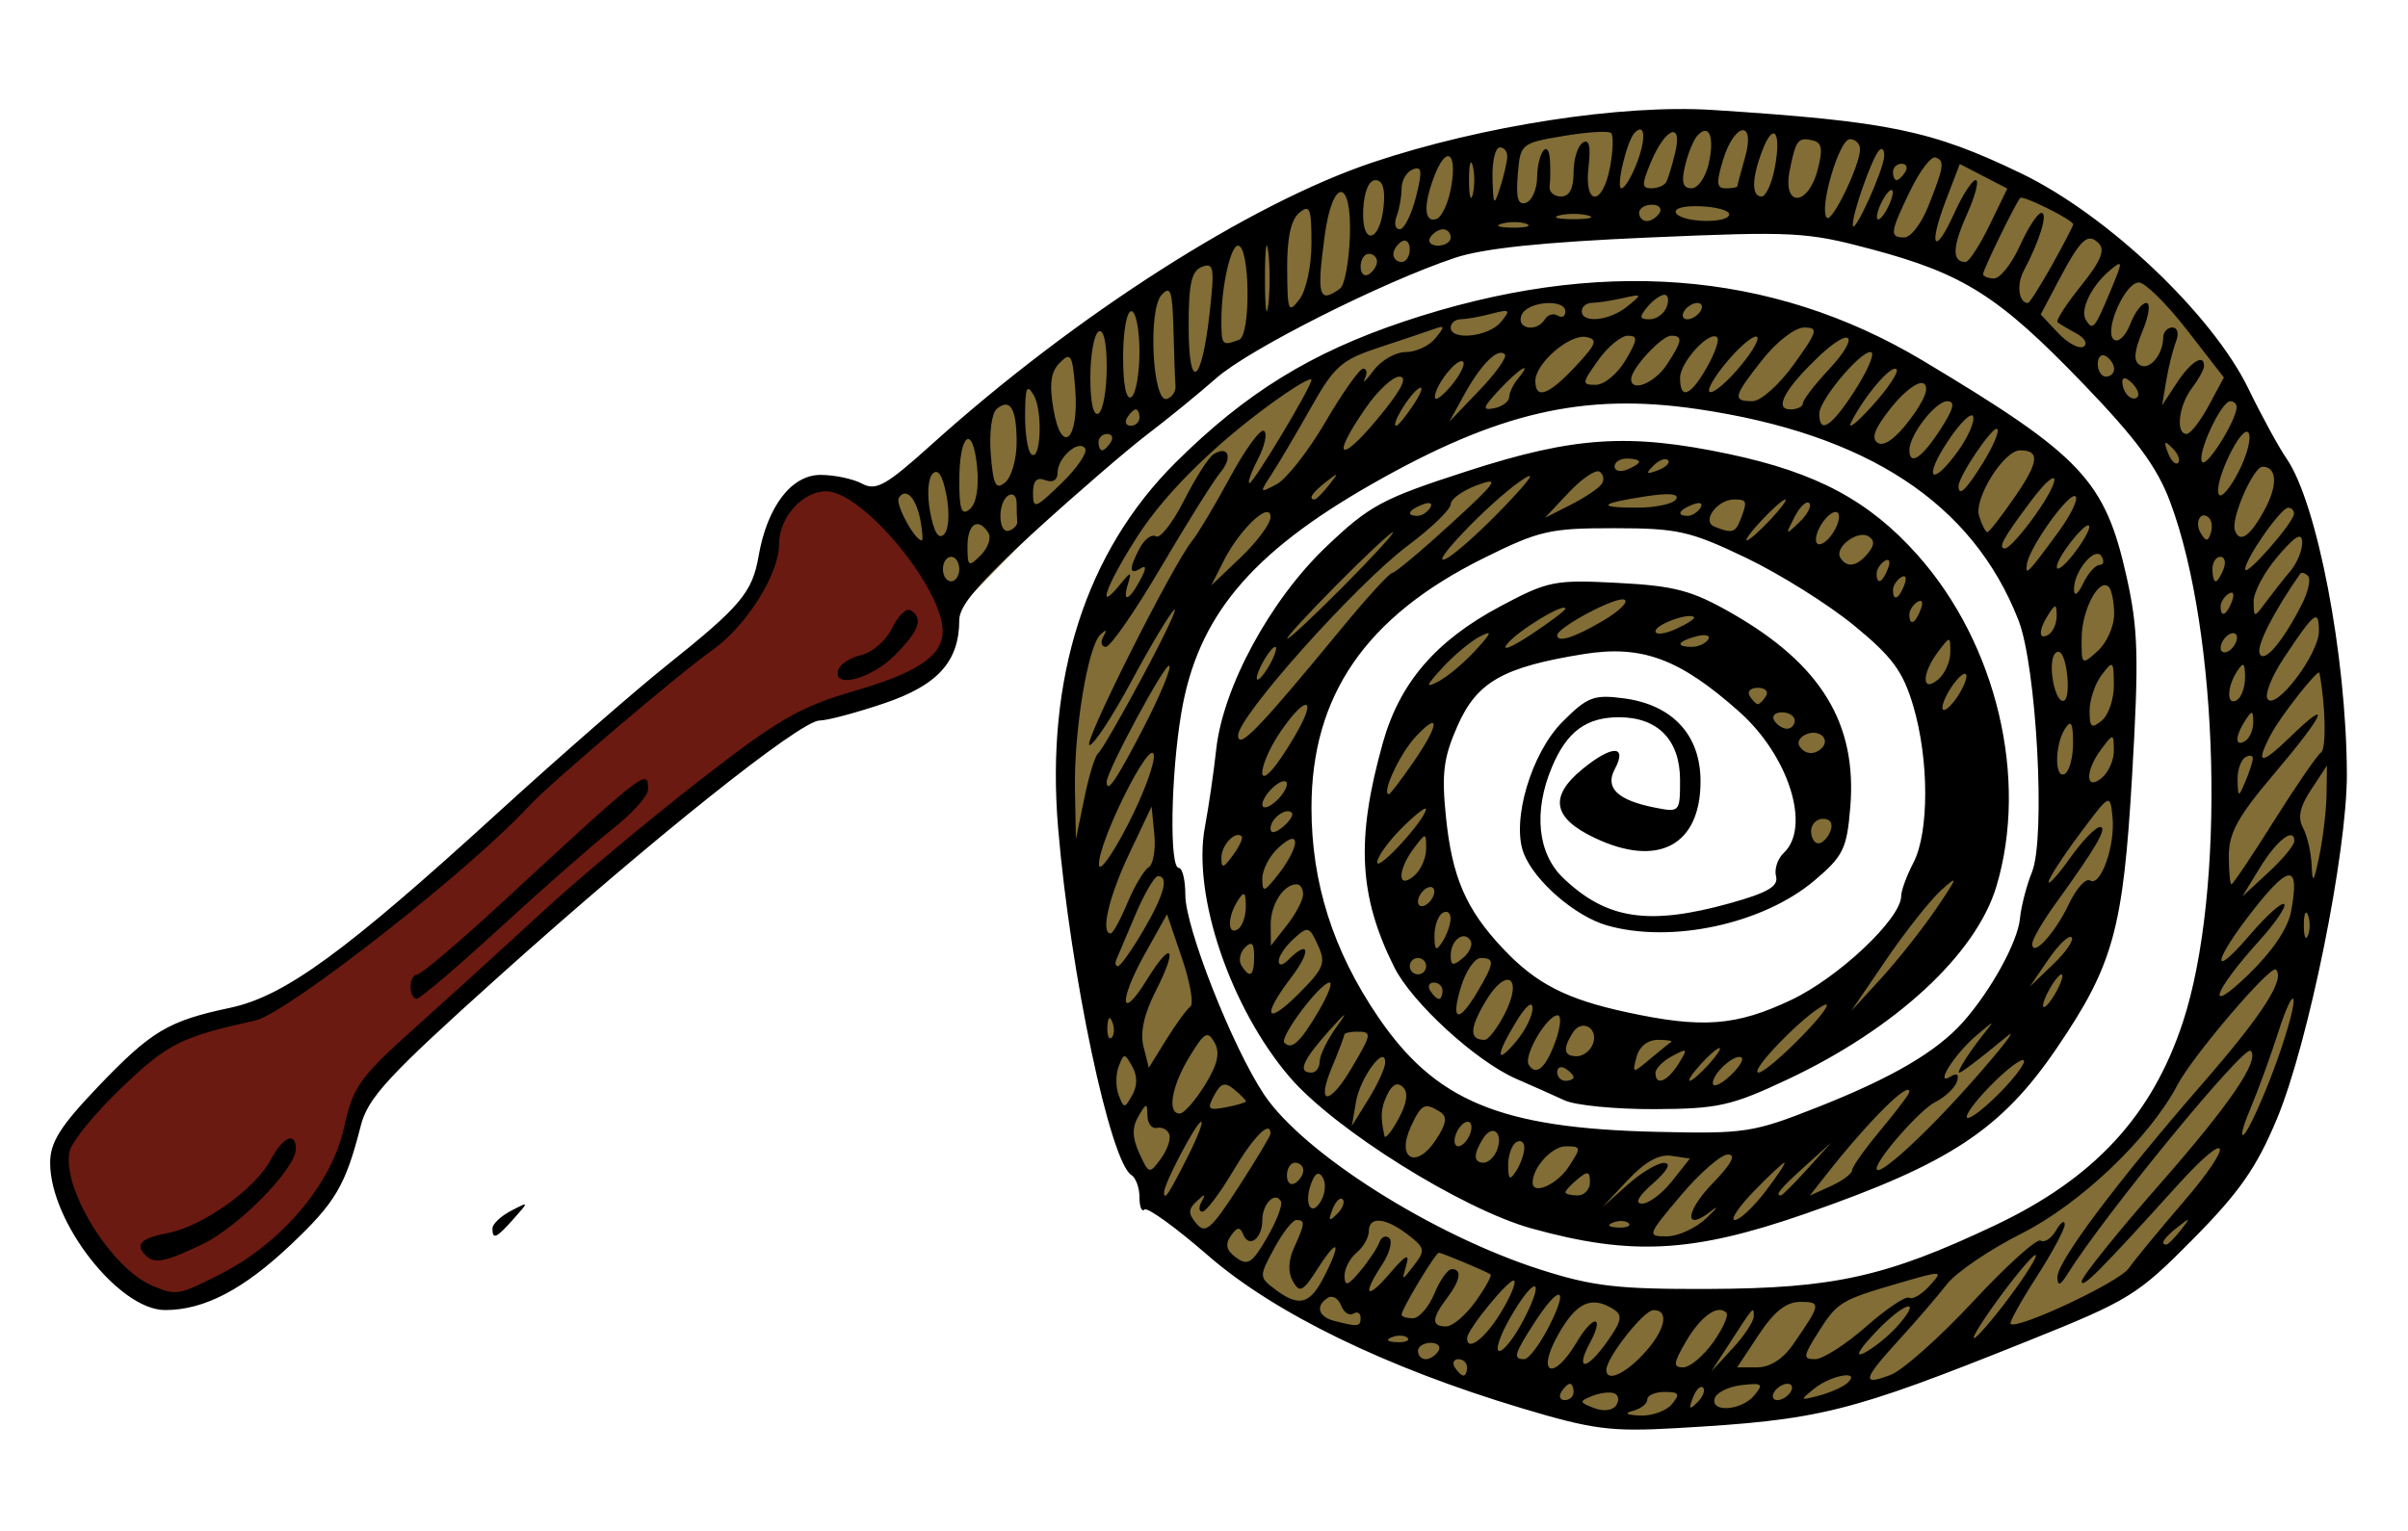 <?xml version="1.0" encoding="UTF-8" standalone="no"?>
<!-- Created with Inkscape (http://www.inkscape.org/) -->

<svg
   xmlns:dc="http://purl.org/dc/elements/1.1/"
   xmlns:cc="http://creativecommons.org/ns#"
   xmlns:rdf="http://www.w3.org/1999/02/22-rdf-syntax-ns#"
   xmlns:svg="http://www.w3.org/2000/svg"
   xmlns="http://www.w3.org/2000/svg"
   xmlns:sodipodi="http://sodipodi.sourceforge.net/DTD/sodipodi-0.dtd"
   xmlns:inkscape="http://www.inkscape.org/namespaces/inkscape"
   id="svg25313"
   version="1.1"
   inkscape:version="0.48.4 r9939"
   width="294"
   height="187"
   sodipodi:docname="Whip.png">
  <defs
     id="defs25317" />
  <sodipodi:namedview
     pagecolor="#ffffff"
     bordercolor="#666666"
     borderopacity="1"
     objecttolerance="10"
     gridtolerance="10"
     guidetolerance="10"
     inkscape:pageopacity="0"
     inkscape:pageshadow="2"
     inkscape:window-width="1247"
     inkscape:window-height="719"
     id="namedview25315"
     showgrid="false"
     inkscape:zoom="1.6114338"
     inkscape:cx="199.32517"
     inkscape:cy="86.229625"
     inkscape:window-x="-2"
     inkscape:window-y="22"
     inkscape:window-maximized="0"
     inkscape:current-layer="svg25313" />
  <path
     style="fill:#6b5311;fill-opacity:0.847;stroke:none"
     d="m 106.737,60.094 10.55,13.963 c 32.05,-34.032 46.976,-38.097 62.987,-44.06 18.589,-1.213 35.907,-5.148 58.333,1.862 11.527,8.378 20.881,16.755 25.39,25.133 12.059,21.888 7.73,48.575 2.846,70.124 -3.444,12.724 -14.611,19.997 -27.925,25.753 -28.222,10.459 -42.863,4.867 -58.643,0.621 -18.053,-7.681 -27.381,-18.686 -33.2,-31.028 -2.782,-16.247 -13.521,-30.67 3.905,-51.817 11.237,-10.789 23.516,-18.888 37.673,-20.917 22.228,-3.011 42.344,0.052 55.851,20.297 4.243,10.345 10.965,17.032 0.31,52.127 -29.996,27.658 -62.102,15.994 -68.883,10.86 -26.903,-21.393 -15.301,-50.294 -10.86,-54.61 4.64,-1.582 13.673,-20.489 43.44,-12.722 13.327,5.04 26.509,10.203 27.305,25.753 5.299,19.331 -6.962,24.362 -15.514,31.028 -21.19,11.57 -36.007,-3.493 -39.716,-8.067 -2.333,-6.086 -11.005,-14.962 -1.396,-30.408 8.525,-4.694 18.128,-9.178 27.46,-2.172 5.911,4.432 13.752,5.824 12.722,21.099 l 3.723,1.551 c 3.588,-5.333 2.633,-11.015 0.931,-16.755 L 203.235,71.885 c -10.684,-0.998 -18.686,1.416 -24.823,6.206 -7.819,6.85 -10.046,15.097 -11.325,23.581 4.847,31.329 22.226,29.727 25.909,31.649 19.608,6.141 30.776,-7.235 44.215,-15.359 4.361,-15.453 12.374,-29.765 -5.12,-51.972 -30.231,-17.929 -37.829,-8.809 -52.438,-8.067 -8.973,3.228 -30.502,12.046 -32.269,47.784 1.503,5.758 2.698,37.753 54.299,46.232 19.632,-3.451 38.06,-9.311 50.731,-26.684 5.45,-21.128 12.533,-40.525 3.258,-63.918 -10.327,-6.779 -10.783,-17.075 -51.197,-26.374 -18.851,-0.92 -33.197,4.917 -47.473,10.86 -11.882,9.832 -23.207,19.926 -25.33,34.35 -3.912,40.796 3.76,47.612 7.954,64.63 17.583,19.218 35.165,20.718 52.748,28.856 18.603,-2.588 18.508,8.344 71.675,-19.238 11.263,-13.157 22.127,-27.493 20.789,-77.881 -6.369,-17.162 -9.28,-52.355 -63.608,-61.126 -15.569,-3.181 -45.264,-1.97 -80.363,18.617 z"
     id="path25835"
     inkscape:connector-curvature="0"
     sodipodi:nodetypes="ccccccccccccccccccccccccccccccccccccccccccccc" />
  <path
     style="fill:#6b1a11;fill-opacity:1;stroke:none"
     d="M 7.292,141.078 C 8.558,153.772 15.389,155.802 21.41,159.385 32.11,156.228 36.441,149.431 41.578,143.095 l 3.413,-10.394 c 17.232,-15.058 32.985,-32.333 52.438,-44.06 7.964,-3.7 19.695,-7.242 18.462,-11.325 -2.134,-8.491 -7.021,-14.779 -15.359,-18.307 -4.694,-0.917 -6.718,6.67 -8.688,14.428 -19.607,17.034 -35.844,33.935 -60.04,49.956 l -12.566,4.344 c -4.412,3.694 -9.115,6.88 -11.946,13.342 z"
     id="path25325"
     inkscape:connector-curvature="0"
     sodipodi:nodetypes="ccccccccccc" />
  <path
     style="fill:#000000"
     d="m 185.78,171.984 c -16.578,-4.969 -30.185,-11.597 -38.299,-18.655 -3.928,-3.417 -7.415,-5.939 -7.75,-5.604 -0.335,0.335 -0.609,-0.34 -0.609,-1.499 0,-1.159 -0.444,-2.382 -0.987,-2.717 -2.593,-1.603 -7.444,-24.578 -8.945,-42.364 -1.55,-18.372 3.405,-33.786 14.363,-44.675 8.508,-8.456 16.499,-13.394 27.816,-17.19 23.654,-7.935 44.865,-6.336 63.427,4.781 19.435,11.64 22.227,14.61 24.863,26.459 1.402,6.302 1.497,9.77 0.659,24.169 -1.093,18.796 -2.29,23.142 -9.159,33.257 -6.796,10.008 -13.076,14.153 -30.745,20.293 -13.737,4.774 -21.214,5.176 -33.414,1.795 -8.494,-2.354 -24.053,-12.087 -29.523,-18.469 -7.246,-8.454 -11.923,-22.242 -10.366,-30.565 0.463,-2.475 1.083,-6.733 1.379,-9.461 0.824,-7.602 6.584,-18.234 13.402,-24.737 5.341,-5.095 6.837,-5.897 17.289,-9.277 13.041,-4.217 19.733,-4.649 31.942,-2.065 10.672,2.259 17.086,5.694 22.982,12.31 9.682,10.864 13.598,27.339 9.631,40.522 -2.489,8.269 -12.316,17.346 -25.49,23.543 -6.859,3.226 -8.484,3.59 -16.221,3.626 -4.729,0.022 -9.679,-0.46 -11,-1.071 -1.321,-0.611 -3.976,-1.795 -5.901,-2.631 -4.888,-2.122 -12.735,-9.303 -14.894,-13.63 -4.34,-8.697 -4.694,-15.631 -1.399,-27.386 2.063,-7.36 6.474,-12.494 14.331,-16.682 5.854,-3.12 6.634,-3.276 14.372,-2.87 6.969,0.366 9.034,0.917 13.924,3.715 10.881,6.226 15.297,13.464 14.449,23.686 -0.421,5.08 -0.858,5.973 -4.376,8.949 -6.279,5.311 -17.48,7.733 -25.339,5.479 -3.876,-1.112 -8.838,-5.409 -10.154,-8.794 -1.537,-3.955 0.91,-12.252 4.746,-16.087 3.05,-3.05 3.814,-3.339 7.52,-2.842 5.921,0.794 9.319,4.485 9.319,10.12 0,7.846 -5.185,10.608 -12.956,6.902 -5.11,-2.437 -5.555,-5.046 -1.434,-8.41 3.611,-2.947 5.503,-2.925 3.913,0.046 -1.211,2.263 0.346,3.768 4.822,4.663 3.116,0.623 3.155,0.582 3.155,-3.339 0,-4.897 -2.702,-7.68 -7.456,-7.68 -4.01,0 -6.381,1.769 -8.199,6.118 -2.268,5.425 -1.737,10.534 1.405,13.531 5.293,5.049 10.423,5.823 20.334,3.068 4.601,-1.279 5.953,-2.066 5.636,-3.28 -0.23,-0.878 0.189,-2.163 0.931,-2.856 3.375,-3.153 0.632,-11.87 -5.432,-17.262 -7.29,-6.483 -11.878,-8.179 -19.013,-7.03 -9.817,1.581 -13,3.392 -15.368,8.744 -1.719,3.886 -1.965,5.822 -1.418,11.163 0.753,7.351 2.444,11.259 6.942,16.039 4.044,4.298 7.718,6.191 15.138,7.796 9.201,1.991 13.334,1.682 20.058,-1.499 5.815,-2.751 13.442,-9.956 13.442,-12.698 0,-0.663 0.672,-2.495 1.494,-4.07 1.93,-3.701 1.919,-12.611 -0.023,-19.152 -1.258,-4.235 -2.547,-5.984 -7.25,-9.84 -3.146,-2.579 -9.095,-6.302 -13.22,-8.273 -6.792,-3.246 -8.308,-3.584 -16.056,-3.589 -7.865,-0.005 -9.156,0.293 -16,3.697 -14.323,7.123 -20.944,16.749 -20.944,30.45 0,9.161 2.632,17.439 8.108,25.503 7.016,10.332 14.943,13.622 33.892,14.07 10.973,0.259 11.882,0.12 19.852,-3.03 9.071,-3.586 14.492,-6.765 17.704,-10.383 3.403,-3.833 6.671,-9.777 6.943,-12.63 0.141,-1.477 0.803,-4.036 1.471,-5.686 1.685,-4.163 0.558,-25.106 -1.655,-30.763 -5.596,-14.3 -18.453,-22.747 -39.252,-25.788 -13.823,-2.021 -24.294,0.396 -39.664,9.157 -14.862,8.472 -21.323,16.231 -23.295,27.976 C 142.942,94.736 142.761,106 143.922,106 c 0.44,0 0.8,1.489 0.8,3.308 0,3.989 5.752,18.578 9.604,24.358 4.779,7.171 20.594,17.189 33.796,21.408 6.378,2.038 9.445,2.389 20.5,2.346 15.279,-0.059 21.679,-1.483 34.97,-7.779 12.108,-5.736 19.159,-13.367 22.925,-24.813 5.239,-15.925 4.465,-47.436 -1.562,-63.544 -1.586,-4.239 -4.145,-7.709 -10.709,-14.52 -10.214,-10.6 -14.514,-13.326 -25.75,-16.325 -7.935,-2.118 -9.467,-2.199 -27.142,-1.433 -13.001,0.563 -20.262,1.325 -23.733,2.488 -8.907,2.986 -25.097,11.149 -29.1,14.672 -2.145,1.888 -5.925,4.972 -8.4,6.854 -2.475,1.881 -8.662,7.218 -13.75,11.858 -6.738,6.146 -9.25,9.087 -9.25,10.829 0,5.071 -2.616,7.98 -9.168,10.192 -3.421,1.155 -6.971,2.101 -7.889,2.101 -2.343,0 -20.576,14.556 -39.216,31.307 -13.491,12.124 -15.93,14.765 -16.802,18.188 -1.851,7.273 -3.073,9.354 -8.516,14.501 C 29.698,157.515 24.922,160 20.155,160 14.518,160 6.122,149.245 6.122,142.025 c 0,-2.497 1.225,-4.457 5.75,-9.202 6.578,-6.897 8.632,-8.131 16.206,-9.734 6.674,-1.413 14.01,-6.761 32.818,-23.926 7.301,-6.663 16.523,-14.712 20.494,-17.888 9.06,-7.245 10.458,-8.908 11.23,-13.358 1.048,-6.041 4,-9.916 7.553,-9.916 1.694,0 3.979,0.481 5.076,1.068 1.712,0.916 2.915,0.24 8.456,-4.75 17.548,-15.803 38.901,-29.464 53.916,-34.495 13.36,-4.476 30.442,-7.107 41.5,-6.392 21.501,1.39 26.714,2.465 37.704,7.772 10.519,5.08 23.298,17.209 27.707,26.297 1.601,3.3 3.687,7.125 4.636,8.5 3.741,5.42 7.311,24.071 7.368,38.5 0.038,9.556 -4.689,32.896 -8.531,42.126 -2.482,5.962 -4.578,8.968 -10.251,14.707 -6.773,6.851 -7.785,7.475 -20.132,12.428 -21.988,8.819 -25.372,9.658 -43,10.662 -7.958,0.453 -10.139,0.171 -18.842,-2.438 z m 11.277,-1.829 c -0.551,-0.189 -1.774,-0.029 -2.718,0.357 -1.552,0.634 -1.525,0.774 0.283,1.458 1.186,0.449 2.292,0.303 2.718,-0.357 0.395,-0.612 0.268,-1.268 -0.283,-1.458 z m 7.065,1.344 c 1.04,-1.253 0.896,-1.5 -0.878,-1.5 -1.167,0 -2.122,0.417 -2.122,0.927 0,0.51 -0.787,1.132 -1.75,1.384 -1.128,0.295 -0.816,0.499 0.878,0.573 1.445,0.064 3.188,-0.559 3.872,-1.384 z m 3.807,-2.026 c -0.308,-0.308 -0.867,0.247 -1.243,1.233 -0.543,1.425 -0.428,1.54 0.56,0.56 0.683,-0.678 0.991,-1.485 0.683,-1.793 z m 6.264,0.941 c 1.155,-1.392 0.966,-1.544 -1.55,-1.25 -1.576,0.184 -3.051,0.898 -3.276,1.585 -0.596,1.816 3.264,1.548 4.827,-0.335 z M 192.122,170 c 0,-0.55 -0.198,-1 -0.441,-1 -0.243,0 -0.719,0.45 -1.059,1 -0.34,0.55 -0.141,1 0.441,1 0.582,0 1.059,-0.45 1.059,-1 z m 26.5,0 c 0.34,-0.55 0.168,-1 -0.382,-1 -0.55,0 -1.278,0.45 -1.618,1 -0.34,0.55 -0.168,1 0.382,1 0.55,0 1.278,-0.45 1.618,-1 z m 6.95,-1.112 c 1.687,-1.576 -1.963,-0.971 -4.009,0.664 -1.865,1.491 -1.844,1.526 0.559,0.888 1.375,-0.365 2.928,-1.064 3.45,-1.552 z m 15.343,-9.944 c 4.063,-4.373 7.768,-7.715 8.235,-7.426 0.467,0.288 1.313,-0.272 1.88,-1.247 0.567,-0.974 1.045,-1.306 1.061,-0.737 0.017,0.569 -1.536,3.465 -3.45,6.436 -1.914,2.971 -3.34,5.543 -3.168,5.715 0.772,0.772 13.239,-5.083 14.423,-6.773 0.728,-1.039 3.747,-4.706 6.709,-8.15 6.292,-7.314 5.717,-9.146 -0.659,-2.1 -9.605,10.615 -11.775,12.794 -11.785,11.838 -0.006,-0.55 4.296,-5.909 9.56,-11.909 8.554,-9.75 12.209,-15.116 11.071,-16.254 -0.78,-0.78 -17.803,19.971 -22.362,27.258 -0.894,1.429 -1.203,1.53 -1.24,0.404 -0.061,-1.865 7.248,-11.62 17.76,-23.704 7.296,-8.387 10.081,-12.72 8.92,-13.881 -0.628,-0.628 -10.162,10.546 -12.017,14.084 -3.392,6.469 -11.855,14.537 -19.049,18.16 -3.887,1.957 -7.99,4.747 -9.117,6.2 -1.127,1.452 -3.741,4.491 -5.808,6.753 -4.468,4.888 -4.663,5.682 -1.055,4.311 1.487,-0.565 6.027,-4.606 10.09,-8.979 z M 179.122,167 c 0,-0.55 -0.477,-1 -1.059,-1 -0.582,0 -0.781,0.45 -0.441,1 0.34,0.55 0.816,1 1.059,1 0.243,0 0.441,-0.45 0.441,-1 z m 21.548,-1.646 c 2.648,-2.857 3.21,-5.358 1.202,-5.347 -1.177,0.006 -5.75,5.816 -5.75,7.305 0,1.506 2.225,0.548 4.548,-1.958 z m -8.166,-1.423 c 2.017,-3.415 3.45,-3.354 1.618,0.069 -1.849,3.455 -0.438,3.424 2.033,-0.046 1.849,-2.596 2.002,-3.318 0.859,-4.042 -2.701,-1.711 -4.548,-0.869 -6.772,3.088 -2.741,4.876 -0.592,5.761 2.262,0.931 z m 16.659,0.012 c 1.197,-1.682 1.923,-3.312 1.611,-3.624 -1.057,-1.057 -3.146,0.448 -4.959,3.57 -1.517,2.613 -1.568,3.112 -0.318,3.112 0.819,0 2.468,-1.376 3.666,-3.058 z m 4.959,-3.165 c 0,-1.294 0.037,-1.335 -2.916,3.222 l -2.268,3.5 2.592,-2.806 c 1.425,-1.543 2.592,-3.306 2.592,-3.917 z m 4.768,3.472 c 3.458,-4.994 3.503,-5.25 0.924,-5.25 -1.723,0 -3.194,1.16 -5.073,4 l -2.647,4 2.446,0 c 1.54,0 3.151,-1.018 4.35,-2.75 z M 175.622,165 c 0.34,-0.55 -0.084,-1 -0.941,-1 -0.857,0 -1.559,0.45 -1.559,1 0,0.55 0.423,1 0.941,1 0.518,0 1.219,-0.45 1.559,-1 z m 13.5,-3 c 2.506,-4.913 1.326,-5.251 -1.75,-0.502 -2.512,3.878 -2.688,4.502 -1.27,4.502 0.539,0 1.898,-1.8 3.02,-4 z m 38.719,0.016 c 2.489,-2.191 4.86,-3.777 5.27,-3.524 0.409,0.253 1.525,-0.403 2.479,-1.457 1.704,-1.883 1.641,-1.89 -3.616,-0.363 -7.243,2.103 -7.653,2.352 -10,6.077 -1.837,2.916 -1.873,3.25 -0.353,3.25 0.932,0 3.731,-1.793 6.22,-3.984 z m 3.703,0.07 c 3.349,-3.7 1.072,-3.194 -2.49,0.554 -2.115,2.225 -2.66,3.214 -1.42,2.578 1.106,-0.568 2.866,-1.977 3.911,-3.132 z M 186.122,161 c 2.651,-5.197 1.189,-5.191 -1.78,0.008 -1.254,2.196 -1.826,3.992 -1.27,3.992 0.555,0 1.928,-1.8 3.05,-4 z m -14.271,2.396 c -0.332,-0.332 -1.195,-0.368 -1.917,-0.079 -0.798,0.319 -0.561,0.556 0.604,0.604 1.054,0.043 1.645,-0.193 1.312,-0.525 z m 11.303,-2.948 c 1.208,-1.954 1.982,-3.766 1.721,-4.027 -0.477,-0.477 -5.754,5.954 -5.754,7.013 0,1.685 2.113,0.12 4.033,-2.986 z m 62.953,-3.077 c 1.864,-2.596 2.897,-4.416 2.294,-4.043 -0.603,0.372 -2.788,3.039 -4.857,5.925 -2.069,2.886 -3.101,4.706 -2.294,4.043 0.807,-0.663 2.992,-3.329 4.857,-5.925 z m -79.986,3.571 c 0,-0.582 -0.403,-0.81 -0.895,-0.506 -0.492,0.304 -1.164,-0.148 -1.493,-1.004 -0.329,-0.857 -1.051,-1.278 -1.605,-0.935 -1.552,0.959 -1.196,2.308 0.743,2.815 2.929,0.765 3.25,0.729 3.25,-0.37 z m 14.041,-1.999 c 1.197,-1.682 2.016,-3.166 1.818,-3.298 -0.624,-0.417 -5.937,-2.645 -6.307,-2.645 -0.405,0 -4.552,6.885 -4.552,7.557 0,0.244 0.62,0.443 1.379,0.443 0.758,0 1.938,-1.35 2.621,-3 0.683,-1.65 1.638,-3 2.121,-3 1.297,0 1.071,1.363 -0.59,3.559 -1.872,2.474 -1.9,3.441 -0.1,3.441 0.788,0 2.412,-1.376 3.609,-3.058 z m -18.567,-2.893 c 2.235,-4.322 1.829,-5.077 -0.649,-1.206 -1.866,2.914 -2.263,3.125 -3.094,1.641 -0.623,-1.113 -0.568,-2.548 0.158,-4.141 1.333,-2.925 1.366,-3.344 0.268,-3.344 -0.463,0 -1.686,1.566 -2.717,3.481 -1.843,3.422 -1.842,3.506 0.092,4.968 2.909,2.199 4.243,1.885 5.941,-1.4 z M 26.925,155.6 c 7.422,-3.761 13.531,-10.972 15.039,-17.752 1.157,-5.203 1.864,-6.196 8.895,-12.5 4.201,-3.766 11.125,-10.066 15.387,-13.999 4.262,-3.933 12.831,-11.103 19.042,-15.933 9.808,-7.627 12.33,-9.083 19.187,-11.077 7.48,-2.175 10.544,-4.23 10.616,-7.121 0.131,-5.27 -9.75,-17.218 -14.24,-17.218 -2.868,0 -5.728,3.199 -5.728,6.407 0,3.734 -4.023,10.106 -8.252,13.07 -3.863,2.707 -19.842,16.304 -22.248,18.931 -7.061,7.711 -29.553,25.352 -33.427,26.218 -9.145,2.043 -10.679,2.811 -16.258,8.132 -3.226,3.077 -6.112,6.576 -6.413,7.776 -1.105,4.404 5,14.384 10.098,16.506 2.923,1.217 3.129,1.181 8.303,-1.441 z m -9.136,-2.266 c -1.351,-1.351 -0.585,-2.126 2.715,-2.745 4.207,-0.789 10.653,-5.375 12.537,-8.919 1.511,-2.843 3.081,-3.53 3.081,-1.349 0,2.379 -6.913,9.46 -11.318,11.592 -4.58,2.217 -5.943,2.493 -7.015,1.421 z M 50.122,120.5 c 0,-0.825 0.378,-1.5 0.84,-1.5 0.462,0 5.103,-3.938 10.314,-8.75 17.642,-16.293 17.846,-16.451 17.846,-13.834 0,0.779 -1.906,2.916 -4.236,4.75 -2.33,1.834 -8.517,7.266 -13.75,12.072 -5.233,4.806 -9.851,8.743 -10.264,8.75 -0.412,0.007 -0.75,-0.662 -0.75,-1.488 z M 102.363,81.778 c 0.224,-0.672 1.499,-1.479 2.833,-1.792 1.334,-0.313 3.017,-1.797 3.74,-3.297 0.723,-1.5 1.735,-2.467 2.25,-2.149 1.594,0.985 1.051,2.5 -1.987,5.537 -2.903,2.903 -7.629,4.079 -6.836,1.701 z M 171.7,154.5 c -0.579,1.988 -0.574,1.988 0.946,0.024 1.402,-1.813 1.34,-2.121 -0.748,-3.728 -2.747,-2.114 -4.776,-2.292 -4.776,-0.418 0,0.758 -0.675,1.938 -1.5,2.622 -0.825,0.685 -1.485,1.977 -1.467,2.872 0.026,1.289 0.426,1.156 1.921,-0.636 1.038,-1.245 2.087,-2.82 2.33,-3.5 0.243,-0.68 0.79,-0.913 1.214,-0.518 0.425,0.395 0.036,1.842 -0.863,3.215 -2.496,3.809 -1.94,4.433 0.95,1.066 1.924,-2.241 2.428,-2.494 1.993,-1 z m -15.305,-7.766 c -0.695,-1.297 -2.273,0.276 -2.273,2.266 0,2.28 -1.63,3.504 -2.338,1.756 -0.39,-0.962 -0.745,-0.918 -1.513,0.186 -0.725,1.042 -0.543,1.78 0.655,2.656 1.416,1.035 1.969,0.677 3.77,-2.442 1.161,-2.011 1.926,-4 1.7,-4.422 z M 266.25,150.25 c 1.244,-1.586 1.208,-1.621 -0.378,-0.378 -1.666,1.306 -2.195,2.128 -1.372,2.128 0.208,0 0.995,-0.787 1.75,-1.75 z M 155.122,138.466 c 0,-1.737 -2.029,0.28 -4.543,4.514 -1.626,2.739 -3.321,4.989 -3.766,5 -0.445,0.011 -0.491,-0.543 -0.103,-1.23 0.553,-0.98 0.424,-0.989 -0.599,-0.042 -1.055,0.977 -1.062,1.5 -0.037,2.735 1.089,1.312 1.815,0.681 5.158,-4.491 2.14,-3.31 3.89,-6.228 3.89,-6.485 z M 208.366,148.75 c 1.295,-1.238 1.542,-1.615 0.55,-0.839 -3.348,2.616 -3.184,0.089 0.222,-3.426 C 211.407,142.143 212.01,141 210.975,141 c -0.847,0 -3.437,2.25 -5.756,5 -4.114,4.879 -4.156,5 -1.712,5 1.377,0 3.563,-1.012 4.859,-2.25 z m -9.514,0.646 c -0.332,-0.332 -1.195,-0.368 -1.917,-0.079 -0.798,0.319 -0.561,0.556 0.604,0.604 1.054,0.043 1.645,-0.193 1.312,-0.525 z m -34.922,-2.922 c -0.308,-0.308 -0.867,0.247 -1.243,1.233 -0.543,1.425 -0.428,1.54 0.56,0.56 0.683,-0.678 0.991,-1.485 0.683,-1.793 z M 215.555,145.5 c 1.468,-1.925 2.51,-3.5 2.315,-3.5 -0.195,0 -1.881,1.575 -3.747,3.5 -1.866,1.925 -2.907,3.5 -2.315,3.5 0.593,0 2.279,-1.575 3.747,-3.5 z m -54.051,-1.692 c -0.494,-0.799 -0.952,-0.557 -1.429,0.758 -0.921,2.535 0.061,4.161 1.24,2.054 0.504,-0.9 0.589,-2.165 0.189,-2.812 z m 41.673,-1.777 c 0.91,0.02 0.406,0.946 -1.36,2.5 -1.804,1.587 -2.276,2.468 -1.323,2.468 0.816,0 2.461,-1.238 3.656,-2.75 l 2.172,-2.75 -2.242,-0.338 c -1.523,-0.23 -3.24,0.726 -5.35,2.977 l -3.107,3.315 3.055,-2.727 c 1.68,-1.5 3.705,-2.713 4.5,-2.696 z M 145.02,141.25 c 1.179,-2.337 1.918,-4.25 1.643,-4.25 -0.568,0 -4.541,7.547 -4.541,8.627 0,1.095 0.579,0.22 2.897,-4.377 z m 49.103,3.128 c 0,-1.329 -0.271,-1.397 -1.5,-0.378 -0.825,0.685 -1.5,1.415 -1.5,1.622 0,0.208 0.675,0.378 1.5,0.378 0.825,0 1.5,-0.73 1.5,-1.622 z m 26.563,-1.628 2.937,-3.25 -3.25,2.937 C 217.343,145.175 216.663,146 217.435,146 c 0.172,0 1.635,-1.462 3.25,-3.25 z m 5.437,0.184 c 0,-0.41 1.575,-2.63 3.5,-4.934 1.925,-2.304 3.5,-4.398 3.5,-4.654 0,-1.421 -5.006,3.578 -10.214,10.199 l -1.959,2.491 2.587,-1.179 c 1.423,-0.648 2.587,-1.514 2.587,-1.924 z m -67,0.007 c 0,-0.518 -0.45,-0.941 -1,-0.941 -0.55,0 -1,0.702 -1,1.559 0,0.857 0.45,1.281 1,0.941 0.55,-0.34 1,-1.041 1,-1.559 z M 191.53,142.5 c 1.558,-2.378 1.541,-2.5 -0.35,-2.5 -1.695,0 -4.058,2.582 -4.058,4.434 0,1.562 2.971,0.258 4.408,-1.934 z m -5.423,-2.309 c 0.008,-0.72 -0.435,-1.031 -0.985,-0.691 -0.55,0.34 -0.993,1.604 -0.985,2.809 0.013,1.781 0.197,1.91 0.985,0.691 0.533,-0.825 0.976,-2.089 0.985,-2.809 z m -43.346,-1.651 c -0.214,-0.572 -0.895,-0.928 -1.513,-0.79 -0.619,0.138 -1.139,-0.537 -1.155,-1.5 -0.028,-1.602 -0.122,-1.593 -1.111,0.109 -0.786,1.352 -0.754,2.576 0.118,4.49 1.164,2.555 1.24,2.575 2.624,0.681 0.784,-1.072 1.251,-2.418 1.037,-2.99 z m 97.899,-6.301 c 3.771,-4.256 5.754,-6.818 4.409,-5.692 -1.346,1.126 -3.321,2.701 -4.389,3.5 -1.71,1.279 -1.841,1.274 -1.098,-0.047 0.464,-0.825 1.563,-2.4 2.442,-3.5 1.596,-1.998 1.596,-1.998 -0.745,-0.011 -2.675,2.271 -5.171,6.256 -3.127,4.993 0.795,-0.491 1.067,-0.269 0.771,0.629 -0.252,0.764 -1.455,1.89 -2.672,2.503 -1.827,0.919 -7.128,6.946 -7.128,8.104 0,1.27 5.784,-3.983 11.538,-10.478 z m -64.827,3.561 c -1.889,-1.201 -2.305,-0.986 -3.602,1.859 -1.776,3.899 0.708,5.168 3.069,1.569 1.316,-2.006 1.446,-2.847 0.533,-3.428 z m 6.944,4.657 c 0.81,-2.11 -0.542,-3.25 -1.694,-1.428 -1.224,1.936 -1.2,2.971 0.07,2.971 0.567,0 1.298,-0.694 1.624,-1.543 z M 179.484,138.5 c 0.317,-0.825 0.188,-1.5 -0.286,-1.5 -0.474,0 -1.121,0.675 -1.437,1.5 -0.317,0.825 -0.188,1.5 0.286,1.5 0.474,0 1.121,-0.675 1.437,-1.5 z m -8.179,-5.718 c -0.663,-0.663 -1.302,-0.374 -1.906,0.86 -0.816,1.668 -0.89,2.706 -0.361,5.107 0.091,0.412 0.862,-0.537 1.715,-2.11 1.03,-1.901 1.215,-3.195 0.553,-3.857 z m 106.269,-2.056 c 1.402,-3.724 2.508,-7.549 2.458,-8.499 -0.05,-0.95 -0.883,0.748 -1.852,3.773 -0.968,3.025 -2.526,7.3 -3.461,9.5 -0.935,2.2 -1.249,3.549 -0.697,2.999 0.552,-0.551 2.15,-4.048 3.552,-7.773 z m -108.451,-0.964 c 0,-2.291 -3.059,1.832 -3.567,4.808 l -0.5,2.931 2.033,-3.274 c 1.118,-1.801 2.033,-3.81 2.033,-4.464 z m 78,-0.154 c 0,-0.55 -1.575,0.527 -3.5,2.392 -1.925,1.866 -3.5,3.842 -3.5,4.392 0,0.55 1.575,-0.527 3.5,-2.392 1.925,-1.866 3.5,-3.842 3.5,-4.392 z m -100.017,2.919 c 1.565,-2.531 1.886,-3.939 1.184,-5.193 -0.84,-1.501 -1.23,-1.281 -3.061,1.723 -2.19,3.592 -2.763,6.943 -1.188,6.943 0.505,0 1.884,-1.563 3.065,-3.473 z m 5.017,1.979 c 0,-0.144 -0.644,-0.795 -1.43,-1.448 -1.14,-0.946 -1.639,-0.798 -2.457,0.731 -0.903,1.687 -0.73,1.861 1.43,1.448 1.351,-0.258 2.457,-0.587 2.457,-0.731 z M 138.239,130.25 c -0.936,-1.667 -1.015,-1.667 -1.657,0 -0.371,0.963 -0.371,2.538 0,3.5 0.642,1.667 0.721,1.667 1.657,0 0.643,-1.146 0.643,-2.354 0,-3.5 z m 26.784,0.193 C 167.526,126.202 167.553,126 165.622,126 c -0.825,0 -1.5,0.17 -1.5,0.378 0,0.208 -0.681,2.008 -1.513,4 -1.945,4.654 -0.319,4.698 2.415,0.065 z m 47.629,-1.246 c -0.672,-0.672 -3.53,1.822 -3.53,3.08 0,0.568 0.903,0.216 2.006,-0.783 1.103,-0.999 1.789,-2.032 1.524,-2.297 z m -20.53,2.362 c 0,-0.243 -0.45,-0.719 -1,-1.059 -0.55,-0.34 -1,-0.141 -1,0.441 0,0.582 0.45,1.059 1,1.059 0.55,0 1,-0.198 1,-0.441 z m 12.805,-1.619 c 1.188,-1.902 1.13,-1.976 -0.759,-0.965 -1.125,0.602 -2.046,1.529 -2.046,2.06 0,1.637 1.454,1.069 2.805,-1.095 z m 3.695,0.06 c 0.995,-1.1 1.585,-2 1.31,-2 -0.275,0 -1.314,0.9 -2.31,2 -0.995,1.1 -1.585,2 -1.31,2 0.275,0 1.314,-0.9 2.31,-2 z m -47.5,-0.365 c 0,-0.751 0.938,-2.663 2.084,-4.25 1.476,-2.042 1.183,-1.874 -1,0.577 -3.199,3.591 -3.797,5.038 -2.084,5.038 0.55,0 1,-0.614 1,-1.365 z m 28.85,-2.633 C 190.547,125.351 190.644,124 190.185,124 c -1.317,0 -4.212,4.95 -3.535,6.045 0.907,1.468 2.145,0.335 3.322,-3.043 z m 14.067,0.259 C 204.268,127.117 203.533,127 202.406,127 c -1.239,0 -2.266,0.828 -2.597,2.092 -0.535,2.047 -0.5,2.053 1.633,0.261 1.199,-1.007 2.368,-1.949 2.597,-2.092 z m 16.125,-0.881 c 2.452,-2.541 3.558,-4.153 2.458,-3.582 -2.587,1.343 -9.198,8.202 -7.904,8.202 0.543,0 2.994,-2.079 5.446,-4.62 z m -74.827,-3.441 c 0.435,-0.309 -0.028,-2.973 -1.03,-5.921 l -1.822,-5.36 -2.707,4.844 c -3.244,5.804 -3.018,8.44 0.268,3.124 3.047,-4.93 3.795,-3.953 1.067,1.394 -1.432,2.807 -1.932,5.076 -1.5,6.8 l 0.649,2.587 2.141,-3.453 c 1.178,-1.899 2.498,-3.706 2.933,-4.014 z m 41.781,0.2 c -0.002,-0.976 -0.811,-0.315 -2,1.635 -2.539,4.165 -2.519,5.433 0.037,2.365 1.082,-1.298 1.965,-3.098 1.963,-4 z m 7.353,4.393 c 0.752,-1.959 -1.336,-3.162 -2.446,-1.41 -1.256,1.982 -1.103,2.878 0.489,2.878 0.766,0 1.647,-0.661 1.956,-1.468 z M 160.988,123.503 c 1.137,-1.927 1.745,-3.503 1.351,-3.503 -1.141,5e-5 -6.178,6.705 -5.527,7.356 0.905,0.905 1.921,-0.032 4.176,-3.853 z m -25.183,1.309 c -0.319,-0.798 -0.556,-0.561 -0.604,0.604 -0.043,1.054 0.193,1.645 0.525,1.312 0.332,-0.332 0.368,-1.195 0.079,-1.917 z m 47.876,-0.927 c 2.362,-4.567 0.262,-5.943 -2.34,-1.532 -1.931,3.272 -1.954,4.647 -0.078,4.647 0.444,0 1.532,-1.402 2.418,-3.115 z m -22.769,-8.446 c -1.052,-2.308 -1.226,-2.355 -2.954,-0.791 -1.01,0.914 -1.836,2.132 -1.836,2.707 0,0.641 0.464,0.581 1.2,-0.155 2.537,-2.537 2.781,-1.042 0.351,2.144 -3.682,4.827 -3.135,6.04 0.903,2.002 3.066,-3.066 3.328,-3.729 2.336,-5.907 z m 19.494,5.657 C 182.472,117.6 182.528,117 180.79,117 c -0.733,0 -1.816,1.575 -2.406,3.5 -1.305,4.253 -0.31,4.546 2.023,0.596 z M 236.386,111 c 2.675,-3.93 2.753,-4.219 0.619,-2.281 -1.344,1.22 -4.37,5.045 -6.724,8.5 l -4.28,6.281 3.661,-4 c 2.014,-2.2 5.039,-6.025 6.724,-8.5 z m 14.737,10 c 0.589,-1.1 0.845,-2 0.57,-2 -0.275,0 -0.982,0.9 -1.57,2 -0.589,1.1 -0.845,2 -0.57,2 0.275,0 0.982,-0.9 1.57,-2 z m 28.594,-9.647 c 1.083,-5.77 -0.117,-5.897 -4.411,-0.465 -5.123,6.481 -5.579,9.103 -0.564,3.244 1.99,-2.325 3.853,-3.993 4.14,-3.706 0.287,0.287 -1.08,2.293 -3.036,4.459 -5.698,6.307 -6.667,9.294 -1.351,4.164 2.91,-2.808 4.837,-5.649 5.221,-7.696 z M 176.122,121 c 0,-0.55 -0.477,-1 -1.059,-1 -0.582,0 -0.781,0.45 -0.441,1 0.34,0.55 0.816,1 1.059,1 0.243,0 0.441,-0.45 0.441,-1 z m 76.806,-6.527 c -0.323,-0.323 -1.605,0.901 -2.847,2.72 l -2.259,3.308 2.847,-2.72 c 1.566,-1.496 2.583,-2.984 2.259,-3.308 z M 153.122,116.8 c 0,-1.615 -0.296,-1.904 -1.113,-1.087 -0.612,0.612 -0.811,1.602 -0.441,2.2 1.034,1.674 1.554,1.302 1.554,-1.113 z m 21,1.2 c 0,-0.55 -0.45,-1 -1,-1 -0.55,0 -1,0.45 -1,1 0,0.55 0.45,1 1,1 0.55,0 1,-0.45 1,-1 z m -34.542,-4.338 c 2.56,-4.368 3.178,-6.665 1.792,-6.658 -0.412,0.002 -1.65,2.125 -2.75,4.717 -1.1,2.592 -2.15,5.065 -2.333,5.496 -0.183,0.431 -0.09,0.783 0.208,0.783 0.298,0 1.685,-1.952 3.083,-4.338 z m 39.962,1.208 c -0.789,-1.276 -2.42,-0.056 -2.42,1.811 0,1.271 0.278,1.332 1.489,0.328 0.819,-0.68 1.238,-1.642 0.931,-2.139 z m -2.435,-2.679 c 0.008,-0.72 -0.435,-1.031 -0.985,-0.691 -0.55,0.34 -0.993,1.604 -0.985,2.809 0.013,1.781 0.197,1.91 0.985,0.691 0.533,-0.825 0.976,-2.089 0.985,-2.809 z m 75.481,-1.76 c 0.908,-1.912 2.075,-3.215 2.594,-2.894 1.305,0.807 3.102,-4.308 2.739,-7.797 -0.298,-2.861 -0.315,-2.852 -4.049,2.168 -2.062,2.772 -3.75,5.384 -3.75,5.805 0,0.42 1.197,-0.918 2.66,-2.974 1.463,-2.056 3.09,-3.738 3.615,-3.738 0.979,0 -0.489,2.528 -5.456,9.4 -1.55,2.145 -2.819,4.338 -2.819,4.872 0,1.734 2.771,-1.27 4.466,-4.842 z M 159.1,109.25 c 0.012,-0.688 -0.338,-1.25 -0.778,-1.25 -1.615,0 -3.199,2.468 -3.178,4.95 l 0.022,2.55 1.956,-2.5 c 1.076,-1.375 1.966,-3.062 1.978,-3.75 z m 122.685,2.5 c -0.277,-0.688 -0.504,-0.125 -0.504,1.25 0,1.375 0.227,1.938 0.504,1.25 0.277,-0.688 0.277,-1.812 0,-2.5 z m -144.137,-1.465 c 0.854,-2.043 2.018,-4.003 2.588,-4.355 0.569,-0.352 0.885,-2.168 0.702,-4.035 l -0.334,-3.395 -2.74,5.78 C 135.384,109.509 134.342,114 135.609,114 c 0.268,0 1.185,-1.672 2.039,-3.715 z m 14.459,0.406 c -0.013,-1.781 -0.197,-1.91 -0.985,-0.691 -1.273,1.97 -1.273,4.287 0,3.5 0.55,-0.34 0.993,-1.604 0.985,-2.809 z m 23.015,-1.809 c 0,-0.55 -0.45,-0.722 -1,-0.382 -0.55,0.34 -1,1.068 -1,1.618 0,0.55 0.45,0.722 1,0.382 0.55,-0.34 1,-1.068 1,-1.618 z m -17,-5.945 c 0,-0.809 -0.703,-0.611 -2,0.563 -1.1,0.995 -2,2.701 -2,3.79 0,1.786 0.196,1.73 2,-0.563 1.1,-1.398 2,-3.104 2,-3.79 z m 122,-0.208 c 0,-1.788 -2.15,-0.117 -4.231,3.288 l -2.129,3.483 3.18,-2.937 c 1.749,-1.615 3.18,-3.34 3.18,-3.833 z m -106,0.957 c 0,-2.034 -0.025,-2.036 -1.468,-0.128 -2.045,2.704 -2.068,5.131 -0.032,3.441 0.825,-0.685 1.5,-2.176 1.5,-3.314 z M 277.644,100.25 c 2.679,-4.263 5.262,-8.02 5.74,-8.349 0.664,-0.458 0.556,-5.764 -0.199,-9.727 -0.113,-0.595 -4.744,5.287 -5.914,7.511 -1.968,3.742 -1.279,3.835 2.351,0.316 5.226,-5.065 4.228,-2.798 -2,4.544 -4.375,5.158 -5.5,7.196 -5.5,9.97 0,1.918 0.146,3.487 0.325,3.487 0.179,0 2.517,-3.487 5.196,-7.75 z m 6.414,-3.25 0.051,-3.5 -1.932,2.931 c -1.385,2.1 -1.666,3.427 -0.993,4.684 0.516,0.964 0.99,3.021 1.054,4.569 0.095,2.323 0.26,2.116 0.942,-1.184 0.455,-2.2 0.85,-5.575 0.878,-7.5 z m -143.197,-4.835 c -0.455,-2.019 -6.761,10.644 -6.689,13.432 0.027,1.047 1.628,-1.173 3.557,-4.932 1.929,-3.76 3.339,-7.585 3.132,-8.5 z m 10.746,9.987 c -0.755,-0.755 -2.485,1.053 -2.485,2.599 0,1.365 0.232,1.315 1.418,-0.307 0.78,-1.067 1.26,-2.098 1.067,-2.291 z m 22.488,-3.325 c 0.015,-0.37 -1.323,0.677 -2.973,2.327 -1.65,1.65 -2.988,3.528 -2.973,4.173 0.027,1.178 5.896,-5.238 5.946,-6.5 z M 223.484,101.5 c 0.351,-0.914 0.002,-1.5 -0.893,-1.5 -0.808,0 -1.469,0.675 -1.469,1.5 0,0.825 0.402,1.5 0.893,1.5 0.491,0 1.152,-0.675 1.469,-1.5 z m -89.406,-9.5 c 0.371,-0.275 2.843,-4.55 5.493,-9.5 2.651,-4.95 4.343,-8.55 3.762,-8 -0.582,0.55 -2.931,4.487 -5.221,8.75 -2.29,4.263 -4.581,7.75 -5.091,7.75 -0.922,0 10.203,-22.131 12.567,-25 0.68,-0.825 2.741,-4.284 4.582,-7.688 1.84,-3.403 3.706,-5.965 4.146,-5.693 0.44,0.272 0.115,1.819 -0.722,3.438 -0.837,1.619 -1.307,2.943 -1.044,2.943 0.514,0 7.574,-11.766 7.574,-12.622 0,-0.283 -1.462,0.495 -3.25,1.728 -7.633,5.267 -14.327,11.718 -17.91,17.263 -3.833,5.931 -5.252,9.747 -2.258,6.072 1.35,-1.657 1.501,-1.685 1.031,-0.191 -0.758,2.411 0.077,2.197 1.452,-0.371 0.798,-1.49 0.808,-1.919 0.035,-1.441 -1.383,0.855 -1.4,-0.009 -0.05,-2.532 0.578,-1.079 1.462,-1.708 1.964,-1.397 0.503,0.311 2.047,-1.67 3.431,-4.401 1.384,-2.731 3.005,-5.268 3.602,-5.637 1.824,-1.127 2.364,0.409 0.799,2.273 -0.811,0.966 -4.054,6.144 -7.206,11.506 -3.153,5.362 -6.188,9.75 -6.745,9.75 -0.557,0 -0.696,-0.562 -0.307,-1.25 0.483,-0.855 0.369,-0.934 -0.36,-0.25 -1.536,1.441 -3.247,11.861 -3.109,18.934 l 0.118,6.066 1.023,-5 c 0.562,-2.75 1.326,-5.225 1.697,-5.5 z m 23.635,7.257 c -0.694,-0.694 -2.591,0.716 -2.591,1.924 0,0.663 0.574,0.587 1.524,-0.202 0.838,-0.696 1.318,-1.471 1.067,-1.723 z m -0.591,-3.502 c 0,-0.558 -0.663,-0.45 -1.5,0.245 -0.825,0.685 -1.5,1.695 -1.5,2.245 0,0.558 0.663,0.45 1.5,-0.245 0.825,-0.685 1.5,-1.695 1.5,-2.245 z m 15.364,-2.559 c 3.258,-4.701 3.44,-6.543 0.314,-3.172 -1.921,2.072 -4.185,6.976 -3.221,6.976 0.149,0 1.457,-1.712 2.906,-3.804 z m 102.566,-0.505 c 0.039,-0.445 -0.38,-0.531 -0.93,-0.191 -0.55,0.34 -0.968,1.604 -0.93,2.809 0.068,2.112 0.101,2.119 0.93,0.191 0.473,-1.1 0.891,-2.364 0.93,-2.809 z m -135.451,-3.783 c 2.019,-3.901 3.441,-7.322 3.16,-7.602 -0.455,-0.455 -7.639,12.871 -7.639,14.17 0,1.543 1.169,-0.171 4.479,-6.567 z m 118.489,2.72 c -0.031,-2.086 -0.061,-2.089 -1.5,-0.186 -2.039,2.695 -2.016,5.258 0.032,3.559 0.825,-0.685 1.486,-2.202 1.468,-3.372 z m -99.366,-2.878 c 2.019,-3.831 0.372,-3.433 -2.352,0.569 -2.592,3.807 -3.147,7.425 -0.642,4.181 0.849,-1.1 2.197,-3.237 2.994,-4.75 z m 94.383,1.941 c -0.012,-2.428 -0.247,-2.832 -0.985,-1.691 -1.282,1.983 -1.282,6.292 0,5.5 0.55,-0.34 0.993,-2.054 0.985,-3.809 z m -30.679,0.67 c 1.065,-1.065 -0.27,-2.312 -1.832,-1.712 -0.804,0.309 -1.213,0.964 -0.909,1.456 0.648,1.049 1.837,1.16 2.741,0.256 z M 163.796,76.75 c 3.053,-3.712 5.839,-6.762 6.189,-6.777 0.351,-0.015 3.562,-2.704 7.137,-5.976 5.668,-5.188 6.084,-5.796 3.25,-4.754 -1.788,0.657 -3.25,1.708 -3.25,2.335 0,0.627 -2.341,2.891 -5.201,5.031 -6.337,4.74 -20.813,20.939 -20.761,23.232 0.04,1.77 2.559,-0.84 12.636,-13.092 z m 111.311,11.441 c -0.013,-1.457 -0.149,-1.484 -0.985,-0.191 -1.266,1.958 -1.266,3.282 0,2.5 0.55,-0.34 0.993,-1.379 0.985,-2.309 z m -55.985,-0.191 c 0,-0.55 -0.702,-1 -1.559,-1 -0.857,0 -1.281,0.45 -0.941,1 0.34,0.55 1.041,1 1.559,1 0.518,0 0.941,-0.45 0.941,-1 z m 38.968,-4.372 c -0.03,-2.966 -0.107,-3.028 -1.5,-1.186 -0.808,1.068 -1.468,3.035 -1.468,4.372 0,2.048 0.237,2.235 1.5,1.186 0.825,-0.685 1.486,-2.652 1.468,-4.372 z m -18,-1.069 c -0.018,-0.582 -0.693,-0.185 -1.5,0.882 -0.808,1.068 -1.454,2.418 -1.436,3 0.018,0.582 0.693,0.185 1.5,-0.882 0.808,-1.068 1.454,-2.418 1.436,-3 z m -24.468,2.441 c 0.34,-0.55 -0.11,-1 -1,-1 -0.89,0 -1.34,0.45 -1,1 0.34,0.55 0.79,1 1,1 0.21,0 0.66,-0.45 1,-1 z m 36.709,-3.031 c -0.283,-1.925 -0.814,-2.763 -1.389,-2.189 -1.053,1.053 -0.003,6.451 1.12,5.757 0.4,-0.247 0.521,-1.853 0.269,-3.569 z m 21.776,0.722 c -0.013,-1.781 -0.197,-1.91 -0.985,-0.691 -1.273,1.97 -1.273,4.287 0,3.5 0.55,-0.34 0.993,-1.604 0.985,-2.809 z m 9.015,-5.603 c 0,-2.795 -0.526,-2.389 -4.316,3.329 -1.428,2.154 -2.315,4.372 -1.971,4.928 0.961,1.555 6.286,-5.441 6.286,-8.258 z m -103,2.368 c 2.054,-2.241 2.143,-2.541 0.5,-1.684 -1.1,0.574 -3.125,2.271 -4.5,3.771 -2.054,2.241 -2.143,2.541 -0.5,1.684 1.1,-0.574 3.125,-2.271 4.5,-3.771 z m 58,0.23 c 0,-2.034 -0.025,-2.036 -1.468,-0.128 -2.045,2.704 -2.068,5.131 -0.032,3.441 0.825,-0.685 1.5,-2.176 1.5,-3.314 z m -83,1.314 c 0.589,-1.1 0.845,-2 0.57,-2 -0.275,0 -0.982,0.9 -1.57,2 -0.589,1.1 -0.845,2 -0.57,2 0.275,0 0.982,-0.9 1.57,-2 z m 103,-5.988 c 0,-1.473 -0.293,-2.971 -0.651,-3.329 -1.183,-1.183 -3.285,2.758 -3.317,6.223 -0.031,3.342 0.005,3.372 1.968,1.595 1.1,-0.995 2,-3.015 2,-4.488 z m 22.945,-1.26 c 0.765,-1.512 1.091,-3.049 0.724,-3.417 -0.367,-0.367 -0.799,-0.481 -0.96,-0.252 -3.174,4.536 -5.298,8.685 -4.958,9.687 0.473,1.398 2.809,-1.309 5.194,-6.019 z m -89.945,0.59 c 0,-0.832 -5.718,2.614 -7.073,4.263 -0.807,0.982 0.419,0.518 2.823,-1.067 2.337,-1.542 4.25,-2.98 4.25,-3.196 z m 82,3.541 c 0,-0.55 -0.45,-0.722 -1,-0.382 -0.55,0.34 -1,1.068 -1,1.618 0,0.55 0.45,0.722 1,0.382 0.55,-0.34 1,-1.068 1,-1.618 z m -64.558,0.211 c 0.308,-0.499 -0.34,-0.671 -1.441,-0.383 -2.335,0.611 -2.63,1.29 -0.56,1.29 0.793,0 1.693,-0.408 2.001,-0.907 z m -44.442,-6.593 c 3.543,-3.575 6.217,-6.5 5.942,-6.5 -0.275,0 -3.399,2.925 -6.942,6.5 -3.543,3.575 -6.217,6.5 -5.942,6.5 0.275,0 3.399,-2.925 6.942,-6.5 z m 31.607,4.305 c 2.047,-1.207 3.198,-2.37 2.559,-2.583 -1.078,-0.359 -8.166,3.425 -8.166,4.36 0,0.955 2.109,0.287 5.607,-1.777 z m 11.104,-0.427 c -0.608,-0.608 -4.711,0.888 -4.711,1.718 0,0.474 1.127,0.348 2.504,-0.279 1.377,-0.628 2.37,-1.275 2.206,-1.439 z m 44.274,-0.186 c -0.013,-1.457 -0.149,-1.484 -0.985,-0.191 -1.266,1.958 -1.266,3.282 0,2.5 0.55,-0.34 0.993,-1.379 0.985,-2.309 z m -16.603,-0.743 c 0.341,-0.89 0.174,-1.291 -0.393,-0.941 -0.544,0.336 -0.989,1.034 -0.989,1.552 0,1.438 0.717,1.121 1.382,-0.611 z m 38,-1 c 0.341,-0.89 0.174,-1.291 -0.393,-0.941 -0.544,0.336 -0.989,1.034 -0.989,1.552 0,1.438 0.717,1.121 1.382,-0.611 z m 7.137,-3.709 c 0.815,-0.969 1.463,-2.544 1.44,-3.5 -0.03,-1.282 -0.817,-0.83 -3,1.724 -1.628,1.904 -2.945,4.379 -2.928,5.5 0.032,2.034 0.035,2.034 1.519,0.038 0.818,-1.1 2.154,-2.793 2.968,-3.761 z m -47.137,1.709 c 0.341,-0.89 0.174,-1.291 -0.393,-0.941 -0.544,0.336 -0.989,1.034 -0.989,1.552 0,1.438 0.717,1.121 1.382,-0.611 z m 23.83,-2.448 c 0.498,0 0.611,-0.477 0.251,-1.06 -0.799,-1.292 -3.416,1.867 -3.364,4.06 0.022,0.905 0.466,0.607 1.121,-0.75 0.597,-1.238 1.493,-2.25 1.991,-2.25 z m -139.212,0.5 c 0,-0.825 -0.45,-1.5 -1,-1.5 -0.55,0 -1,0.675 -1,1.5 0,0.825 0.45,1.5 1,1.5 0.55,0 1,-0.675 1,-1.5 z m 38,-6.351 c 0,-2.068 -3.744,1.433 -5.72,5.349 l -1.515,3.002 3.617,-3.446 c 1.989,-1.895 3.617,-4.103 3.617,-4.905 z m 75.382,6.299 c 0.341,-0.89 0.174,-1.291 -0.393,-0.941 -0.544,0.336 -0.989,1.034 -0.989,1.552 0,1.438 0.717,1.121 1.382,-0.611 z m 40.98,0.052 c 0.317,-0.825 0.14,-1.5 -0.393,-1.5 -0.533,0 -0.969,0.675 -0.969,1.5 0,0.825 0.177,1.5 0.393,1.5 0.216,0 0.652,-0.675 0.969,-1.5 z m -20.1,-4.627 c 1.458,-1.995 2.373,-3.905 2.033,-4.245 -0.699,-0.699 -5.62,6.132 -5.945,8.252 -0.237,1.543 0.123,1.174 3.912,-4.007 z m 3.705,-0.531 c -0.047,-1.189 -3.967,3.657 -3.967,4.903 0,0.563 0.9,-0.12 2,-1.519 1.1,-1.398 1.985,-2.922 1.967,-3.385 z m 24.993,-1.592 c 0.022,-0.412 -0.297,-0.747 -0.709,-0.743 -0.9,0.008 -5.25,6.237 -5.25,7.517 0,1.049 5.899,-5.657 5.959,-6.774 z m -159.4,2.346 c -1.227,-1.986 -2.559,-1.143 -2.559,1.618 0,2.501 0.127,2.587 1.618,1.096 0.89,-0.89 1.314,-2.112 0.941,-2.714 z m 62.941,-3.178 c 3.44,-3.6 4.064,-4.586 2,-3.159 -3.867,2.673 -11.632,10.817 -9,9.439 1.1,-0.576 4.25,-3.402 7,-6.28 z m 44.426,5.671 c 0.837,-1.008 0.859,-1.604 0.079,-2.086 -1.326,-0.82 -4.203,1.367 -3.435,2.61 0.792,1.282 2.015,1.091 3.356,-0.524 z m -3.611,-4.888 c -0.279,-0.451 -1.099,-0.011 -1.823,0.978 -0.723,0.989 -1.087,2.168 -0.808,2.62 0.279,0.451 1.099,0.011 1.823,-0.978 0.723,-0.989 1.087,-2.168 0.808,-2.62 z m 24.042,0.218 c 3.438,-4.858 2.961,-6.359 -0.539,-1.697 -3.377,4.498 -4.074,5.781 -3.128,5.756 0.445,-0.012 2.095,-1.838 3.666,-4.059 z m -136.115,0.566 c -0.523,-2.735 -1.793,-4.021 -2.631,-2.664 -0.454,0.735 1.954,5.179 2.807,5.179 0.168,0 0.088,-1.132 -0.176,-2.515 z m 3.203,-2.93 c -0.463,-2.47 -1.028,-3.372 -1.695,-2.705 -0.574,0.574 -0.704,2.577 -0.305,4.705 0.463,2.47 1.028,3.372 1.695,2.705 0.574,-0.574 0.704,-2.577 0.305,-4.705 z m 100.556,2.944 c 1.292,-1.375 2.124,-2.5 1.849,-2.5 -0.275,0 -1.557,1.125 -2.849,2.5 -1.292,1.375 -2.124,2.5 -1.849,2.5 0.275,0 1.557,-1.125 2.849,-2.5 z m 53.604,-0.229 c -1.017,-1.017 -1.855,0.514 -1.021,1.863 0.63,1.019 0.866,1.02 1.204,0.004 0.232,-0.695 0.149,-1.535 -0.183,-1.867 z m 6.944,-1.364 c 1.447,-2.798 1.266,-4.907 -0.422,-4.907 -1.131,0 -3.888,6.31 -3.389,7.756 0.595,1.723 1.984,0.684 3.811,-2.849 z m -152.473,1.818 c -0.041,-0.399 -0.075,-1.427 -0.075,-2.284 0,-0.857 -0.45,-1.281 -1,-0.941 -1.35,0.834 -1.282,4.761 0.075,4.308 0.591,-0.197 1.041,-0.685 1,-1.083 z m 88.318,-0.307 c 0.85,-2.216 0.786,-2.418 -0.771,-2.418 -2.099,0 -4.039,2.672 -2.414,3.324 2.143,0.86 2.552,0.744 3.185,-0.906 z m 8.378,-1.98 c -0.335,-0.335 -1.148,0.442 -1.807,1.726 -1.145,2.233 -1.118,2.26 0.609,0.609 0.994,-0.949 1.533,-2 1.198,-2.336 z m 25.141,-0.811 c 2.897,-4.21 3.05,-5.627 0.609,-5.627 -2.003,0 -5.686,5.907 -5.01,8.035 0.343,1.081 0.797,1.965 1.008,1.965 0.212,0 1.738,-1.968 3.393,-4.373 z m -126.735,-3.563 c -0.515,-5.396 -2.178,-4.161 -2.178,1.617 0,3.598 0.271,4.338 1.282,3.499 0.793,-0.658 1.135,-2.61 0.895,-5.117 z m 55.315,4.947 c 0.35,-0.567 -0.051,-0.735 -0.941,-0.393 -1.732,0.665 -2.049,1.382 -0.611,1.382 0.518,0 1.216,-0.445 1.552,-0.989 z m 20.96,-2.935 c 0.319,-0.516 0.191,-1.178 -0.284,-1.472 -0.475,-0.293 -2.17,0.855 -3.766,2.552 l -2.903,3.086 3.187,-1.614 c 1.753,-0.888 3.447,-2.036 3.766,-2.552 z m 12.04,2.935 c 0.35,-0.567 -0.051,-0.735 -0.941,-0.393 -1.732,0.665 -2.049,1.382 -0.611,1.382 0.518,0 1.216,-0.445 1.552,-0.989 z m -75.121,-7.218 c -0.745,-1.205 -3.372,1.083 -3.372,2.936 0,0.909 -0.582,1.261 -1.5,0.909 -1.049,-0.402 -1.5,0.076 -1.5,1.589 0,1.991 0.279,1.895 3.461,-1.19 1.904,-1.845 3.214,-3.755 2.911,-4.245 z m 72.143,6.183 c 0.417,-0.675 -0.841,-0.798 -3.691,-0.361 -5.714,0.876 -6.1,1.384 -1.049,1.384 2.259,0 4.392,-0.461 4.74,-1.024 z m -42.387,-1.726 c 1.244,-1.586 1.208,-1.621 -0.378,-0.378 -1.666,1.306 -2.195,2.128 -1.372,2.128 0.208,0 0.995,-0.787 1.75,-1.75 z m 112.29,-6.384 c -0.78,-1.263 -4.378,6.212 -3.626,7.533 0.282,0.495 1.362,-0.757 2.4,-2.781 1.039,-2.024 1.59,-4.163 1.226,-4.752 z m -150.417,1.178 c 0,-4.154 -0.777,-5.474 -2.421,-4.11 -0.624,0.517 -0.945,2.926 -0.738,5.528 0.303,3.812 0.609,4.41 1.763,3.452 0.768,-0.637 1.396,-2.829 1.396,-4.87 z m 37.722,-2.545 c 2.078,-3.553 4.142,-6.469 4.587,-6.48 0.445,-0.011 0.537,0.543 0.204,1.231 -0.333,0.688 0.145,0.237 1.063,-1 0.918,-1.238 2.683,-2.25 3.924,-2.25 1.241,0 2.873,-0.759 3.628,-1.687 1.178,-1.448 1.16,-1.611 -0.128,-1.146 -0.825,0.298 -3.835,1.309 -6.688,2.247 -4.647,1.528 -5.523,2.299 -8.395,7.396 -1.764,3.13 -3.912,6.77 -4.774,8.089 -1.523,2.332 -1.506,2.366 0.618,1.23 1.202,-0.643 3.885,-4.077 5.963,-7.63 z m 80.31,4.949 c 1.208,-1.954 1.971,-3.778 1.696,-4.053 -0.494,-0.494 -4.728,5.751 -4.728,6.973 0,1.374 0.935,0.474 3.033,-2.921 z m -42.033,-0.054 c 0,-0.216 -0.675,-0.393 -1.5,-0.393 -0.825,0 -1.5,0.436 -1.5,0.969 0,0.533 0.675,0.71 1.5,0.393 0.825,-0.317 1.5,-0.752 1.5,-0.969 z m 3.526,-0.2 c -0.308,-0.308 -1.115,-6.3e-4 -1.793,0.683 -0.98,0.988 -0.865,1.102 0.56,0.56 0.986,-0.376 1.541,-0.935 1.233,-1.243 z m 35.484,-1.208 c 1.181,-1.658 1.981,-3.511 1.779,-4.118 -0.202,-0.607 -1.594,0.75 -3.093,3.015 -3.113,4.705 -1.948,5.683 1.314,1.103 z m 26.114,-0.252 c -0.988,-0.98 -1.102,-0.865 -0.56,0.56 0.376,0.986 0.935,1.541 1.243,1.233 0.308,-0.308 6.4e-4,-1.115 -0.683,-1.793 z m 7.834,-4.983 c 0.023,-0.412 -0.325,-0.75 -0.773,-0.75 -1.14,0 -4.197,6.655 -3.416,7.436 0.593,0.593 4.094,-4.997 4.189,-6.686 z M 126.215,48.272 c -0.831,-1.428 -1.037,-0.98 -1.062,2.312 -0.017,2.246 0.307,4.426 0.72,4.846 1.184,1.203 1.489,-5.187 0.342,-7.157 z m 110.667,4.216 C 238.546,49.919 238.773,49 237.747,49 c -1.432,0 -4.624,4.117 -4.624,5.965 0,1.985 1.516,0.986 3.759,-2.477 z M 135.622,54 C 135.962,53.45 135.764,53 135.181,53 c -0.582,0 -1.059,0.45 -1.059,1 0,0.55 0.198,1 0.441,1 0.243,0 0.719,-0.45 1.059,-1 z m 33.511,-4.014 C 171.266,47.293 171.821,46 170.842,46 c -0.796,0 -2.634,1.712 -4.084,3.804 -4.669,6.737 -2.923,6.872 2.375,0.182 z m 65.735,-3.143 c -0.607,-0.375 -2.369,0.924 -3.95,2.913 -2.059,2.591 -2.515,3.8 -1.637,4.343 0.768,0.475 2.225,-0.6 3.95,-2.913 1.788,-2.398 2.354,-3.899 1.637,-4.343 z m -103.592,0.626 c -0.33,-4.155 -0.54,-4.512 -1.869,-3.182 -1.111,1.111 -1.316,2.568 -0.796,5.649 0.985,5.828 3.164,3.811 2.665,-2.466 z M 231.554,45.098 c -0.613,-0.613 -3.849,3.148 -5.509,6.402 -0.561,1.1 0.577,0.238 2.528,-1.917 1.952,-2.154 3.293,-4.172 2.98,-4.485 z m 38.111,4.453 1.857,-3.449 -4.505,-5.801 C 264.54,37.11 261.896,34.5 261.141,34.5 c -1.742,0 -4.377,6.16 -3,7.012 0.542,0.335 1.423,-0.543 1.958,-1.951 C 260.635,38.152 261.511,37 262.047,37 c 0.541,0 0.334,1.53 -0.466,3.447 -1.024,2.45 -1.121,3.644 -0.337,4.128 1.166,0.721 2.838,-1.221 2.864,-3.325 0.008,-0.688 0.513,-1.25 1.122,-1.25 0.646,0 0.825,0.73 0.43,1.75 -0.372,0.963 -0.903,3.1 -1.179,4.75 l -0.502,3 1.804,-2.75 c 1.715,-2.614 3.377,-3.619 3.309,-2 -0.018,0.412 -0.693,1.624 -1.5,2.691 C 265.996,49.549 265.608,53 266.965,53 c 0.463,0 1.678,-1.552 2.7,-3.449 z M 139.122,51 c 0,-0.55 -0.198,-1 -0.441,-1 -0.243,0 -0.719,0.45 -1.059,1 -0.34,0.55 -0.141,1 0.441,1 0.582,0 1.059,-0.45 1.059,-1 z m 33.489,-1.623 c 0.945,-1.443 1.224,-2.318 0.62,-1.944 C 172.077,48.146 169.749,52 170.472,52 c 0.231,0 1.194,-1.18 2.139,-2.623 z m 53.775,-1.557 c 1.491,-2.299 2.454,-4.436 2.141,-4.749 -0.818,-0.818 -6.404,5.675 -6.404,7.445 0,2.557 1.454,1.637 4.263,-2.696 z m -91.263,-2.938 c 0,-3.079 -0.384,-4.763 -1,-4.382 -0.55,0.34 -1,2.868 -1,5.618 0,3.079 0.384,4.763 1,4.382 0.55,-0.34 1,-2.868 1,-5.618 z m 48.611,-1.604 c -0.849,-0.849 -2.894,1.176 -4.946,4.896 L 176.952,51.5 l 3.672,-3.83 c 2.02,-2.106 3.419,-4.083 3.109,-4.393 z M 184.26,48.5 c 0.018,-0.55 0.499,-1.562 1.07,-2.25 1.926,-2.321 0.161,-1.271 -2.283,1.358 -2.022,2.175 -2.125,2.549 -0.621,2.25 C 183.417,49.661 184.243,49.05 184.26,48.5 z m 35.867,0.75 c 0.003,-0.412 1.401,-2.239 3.107,-4.06 3.924,-4.187 2.913,-5.539 -1.208,-1.617 C 217.898,47.502 216.561,50 218.587,50 c 0.844,0 1.537,-0.338 1.54,-0.75 z m -81.005,-6.309 c 0,-2.718 -0.45,-4.941 -1,-4.941 -0.55,0 -1,2.502 -1,5.559 0,3.451 0.379,5.325 1,4.941 0.55,-0.34 1,-2.841 1,-5.559 z m 4.4,4.226 c -0.055,-0.642 -0.168,-3.738 -0.25,-6.881 -0.126,-4.805 -0.359,-5.481 -1.465,-4.25 -1.676,1.865 -1.082,13.263 0.661,12.682 0.635,-0.212 1.109,-0.91 1.054,-1.551 z m 35.115,-2.985 c -0.638,-0.638 -3.452,2.885 -3.45,4.319 8.1e-4,0.55 0.898,-0.076 1.993,-1.392 1.095,-1.315 1.751,-2.633 1.456,-2.927 z M 219.015,44.5 c 2.916,-4.061 3.039,-4.5 1.254,-4.5 -1.104,0 -3.341,1.72 -5.062,3.894 C 211.62,48.422 211.478,49 213.953,49 c 1.024,0 3.254,-1.983 5.062,-4.5 z m 41.291,2.283 c -0.718,-0.718 -1.183,-0.777 -1.183,-0.15 0,1.335 1.183,2.517 1.85,1.85 0.284,-0.284 -0.016,-1.049 -0.667,-1.7 z M 192.359,44.75 c 2.557,-2.735 2.765,-3.304 1.312,-3.591 -2.024,-0.399 -6.215,3.214 -6.215,5.358 0,2.334 1.611,1.753 4.903,-1.768 z m 16.045,0.108 c 0.98,-1.721 1.545,-3.365 1.256,-3.654 -0.918,-0.918 -4.537,3.031 -4.537,4.951 0,2.736 1.272,2.233 3.281,-1.297 z m 4.633,-0.827 c 1.468,-1.907 1.975,-3.157 1.172,-2.891 -0.778,0.258 -2.578,1.981 -4,3.828 -1.468,1.907 -1.975,3.157 -1.172,2.891 0.778,-0.258 2.578,-1.981 4,-3.828 z m -14.573,-0.031 c 1.494,-2.529 1.539,-3 0.284,-3 -0.819,0 -2.45,1.35 -3.625,3 -2.007,2.818 -2.024,3 -0.284,3 1.019,0 2.65,-1.35 3.625,-3 z m 5.044,0.535 c 1.902,-2.902 1.996,-3.535 0.525,-3.535 -1.143,0 -4.82,3.958 -4.877,5.25 -0.076,1.722 2.857,0.566 4.352,-1.715 z m -55.822,-6.304 c 0.62,-5.552 0.513,-6.197 -0.931,-5.643 -1.28,0.491 -1.631,2.045 -1.631,7.219 0,8.174 1.583,7.2 2.563,-1.576 z m 110.437,6.828 c 0,-0.518 -0.45,-1.219 -1,-1.559 -0.55,-0.34 -1,0.084 -1,0.941 0,0.857 0.45,1.559 1,1.559 0.55,0 1,-0.423 1,-0.941 z m -4.622,-4.345 c -1.033,-0.555 -2.066,-1.168 -2.295,-1.362 -0.229,-0.194 1.06,-2.191 2.865,-4.437 2.414,-3.004 2.987,-4.379 2.167,-5.2 -1.358,-1.358 -2.204,-0.555 -4.996,4.738 l -2.085,3.954 2.128,2.266 c 1.171,1.246 2.571,1.992 3.111,1.658 0.541,-0.334 0.138,-1.062 -0.895,-1.617 z M 151.291,41.491 C 152.743,40.935 152.614,30 151.155,30 c -0.917,0 -2.032,5.009 -2.032,9.125 0,3.056 0.094,3.159 2.168,2.366 z m 31.959,-2.164 c 1.232,-1.503 1.117,-1.606 -1.128,-1.014 -1.375,0.363 -3.062,0.666 -3.75,0.673 -0.688,0.007 -1.25,0.464 -1.25,1.014 0,1.642 4.647,1.132 6.128,-0.673 z M 154.846,30.75 c -0.222,-1.788 -0.403,-0.325 -0.403,3.25 0,3.575 0.181,5.037 0.403,3.25 0.222,-1.788 0.222,-4.713 0,-6.5 z m 33.787,8.234 c 0.345,-0.559 1.047,-0.757 1.559,-0.441 0.512,0.316 0.931,0.099 0.931,-0.484 0,-1.638 -4.713,-1.25 -5.362,0.441 -0.649,1.691 1.864,2.114 2.872,0.484 z m 69.057,-3.49 c 1.516,-3.628 1.514,-3.806 -0.023,-2.531 -2.31,1.918 -3.758,4.882 -2.99,6.124 0.834,1.35 1.06,1.08 3.013,-3.593 z m -59.008,1.932 c 1.873,-1.519 1.854,-1.555 -0.559,-1.014 -1.375,0.308 -3.062,0.567 -3.75,0.574 -0.688,0.007 -1.25,0.464 -1.25,1.014 0,1.536 3.388,1.186 5.559,-0.574 z M 203.484,37.5 c 0.317,-0.825 0.195,-1.5 -0.271,-1.5 -0.465,0 -1.406,0.675 -2.091,1.5 -1.013,1.221 -0.963,1.5 0.271,1.5 0.834,0 1.774,-0.675 2.091,-1.5 z m 4.138,0.5 c 0.34,-0.55 0.168,-1 -0.382,-1 -0.55,0 -1.278,0.45 -1.618,1 -0.34,0.55 -0.168,1 0.382,1 0.55,0 1.278,-0.45 1.618,-1 z m -47.5,-8.314 c 0,-4.27 -0.201,-4.764 -1.5,-3.686 -1.017,0.844 -1.49,3.059 -1.468,6.872 0.029,5.166 0.152,5.468 1.5,3.686 0.83,-1.097 1.468,-4.085 1.468,-6.872 z m 90.415,2.688 c 1.422,-2.544 2.585,-4.783 2.585,-4.974 0,-0.531 -6.145,-3.593 -6.47,-3.223 -0.574,0.654 -4.53,8.761 -4.53,9.284 0,0.297 0.607,0.54 1.348,0.54 0.741,0 2.16,-1.8 3.152,-4 0.992,-2.2 2.174,-4 2.627,-4 0.828,0 -0.233,3.461 -2.174,7.088 C 246.177,34.767 246.474,37 247.596,37 c 0.196,0 1.519,-2.082 2.941,-4.626 z m -86.915,2.861 c 0.55,-0.404 1.086,-3.298 1.191,-6.431 0.237,-7.079 -2.096,-7.16 -3.063,-0.107 -1.022,7.455 -0.736,8.453 1.872,6.537 z m 4.5,-3.294 c 0,-0.518 -0.45,-0.941 -1,-0.941 -0.55,0 -1,0.702 -1,1.559 0,0.857 0.45,1.281 1,0.941 0.55,-0.34 1,-1.041 1,-1.559 z m 4,-1.5 c 0,-0.857 -0.45,-1.281 -1,-0.941 -0.55,0.34 -1,1.041 -1,1.559 0,0.518 0.45,0.941 1,0.941 0.55,0 1,-0.702 1,-1.559 z m 70.78,-2.926 2.179,-4.485 -2.902,-1.501 -2.902,-1.501 -1.722,4.508 c -2.174,5.693 -1.354,6.832 1.063,1.474 C 239.612,23.805 240.786,22 241.225,22 c 0.44,0 -0.048,1.893 -1.084,4.206 C 238.36,30.185 238.31,32 239.982,32 c 0.408,0 1.722,-2.018 2.921,-4.485 z M 177.122,29 c 0,-0.55 -0.423,-1 -0.941,-1 -0.518,0 -1.219,0.45 -1.559,1 -0.34,0.55 0.084,1 0.941,1 0.857,0 1.559,-0.45 1.559,-1 z m -8.187,-3.827 c 0.209,-2.114 -0.125,-3.171 -1,-3.169 -0.803,0.003 -1.385,1.387 -1.497,3.561 -0.232,4.51 2.048,4.152 2.497,-0.393 z m 66.47,0.077 c 1.948,-4.869 2.063,-5.635 0.903,-6.021 -0.53,-0.177 -1.914,1.642 -3.075,4.041 -2.489,5.142 -2.563,5.73 -0.72,5.73 0.765,0 2.067,-1.688 2.892,-3.75 z m -62.532,-1.17 c 0.812,-3.198 0.742,-3.823 -0.378,-3.393 -0.755,0.29 -1.373,1.342 -1.373,2.338 0,0.996 -0.273,2.523 -0.607,3.393 C 170.182,27.288 170.352,28 170.894,28 c 0.542,0 1.433,-1.764 1.98,-3.92 z m 13.517,3.264 c -0.677,-0.274 -2.027,-0.291 -3,-0.037 -0.973,0.254 -0.419,0.478 1.231,0.498 1.65,0.02 2.446,-0.187 1.769,-0.461 z m 43.657,-8.261 c 0.041,-0.779 -0.234,-1.108 -0.611,-0.731 -0.857,0.857 -3.305,7.8 -3.225,9.148 0.081,1.378 3.745,-6.658 3.837,-8.417 z m -52.837,3.585 c 0.684,-4.208 -0.666,-4.912 -2.114,-1.103 -1.336,3.515 -1.223,5.684 0.271,5.186 0.686,-0.229 1.515,-2.066 1.843,-4.083 z m 16.661,3.643 c -0.963,-0.252 -2.538,-0.252 -3.5,0 -0.963,0.252 -0.175,0.457 1.75,0.457 1.925,0 2.712,-0.206 1.75,-0.457 z M 202.622,26 c 0.34,-0.55 -0.084,-1 -0.941,-1 -0.857,0 -1.559,0.45 -1.559,1 0,0.55 0.423,1 0.941,1 0.518,0 1.219,-0.45 1.559,-1 z m 8.5,0.162 c 0,-0.461 -1.594,-0.898 -3.541,-0.971 -2.066,-0.078 -3.291,0.272 -2.941,0.838 0.733,1.186 6.482,1.304 6.482,0.133 z M 227.096,18.25 c 0.014,-0.688 -0.546,-1.25 -1.246,-1.25 -1.312,0 -3.813,8.58 -2.797,9.598 0.626,0.626 4.002,-6.343 4.044,-8.348 z m 3.996,5.25 c 0,-0.55 -0.436,-0.325 -0.969,0.5 -0.533,0.825 -0.969,1.95 -0.969,2.5 0,0.55 0.436,0.325 0.969,-0.5 0.533,-0.825 0.969,-1.95 0.969,-2.5 z m -51.28,-3.25 c -0.252,-0.963 -0.457,-0.175 -0.457,1.75 0,1.925 0.206,2.712 0.457,1.75 0.252,-0.963 0.252,-2.538 0,-3.5 z m 4.211,-1 c 0.055,-0.688 -0.35,-1.25 -0.9,-1.25 -0.55,0 -0.955,1.688 -0.9,3.75 0.089,3.347 0.186,3.481 0.9,1.25 0.44,-1.375 0.846,-3.062 0.9,-3.75 z m 3.645,2.449 c 0.054,-3.094 1.4,-4.906 1.573,-2.116 0.065,1.054 0.045,2.479 -0.044,3.167 -0.089,0.688 0.532,1.25 1.382,1.25 1.042,0 1.544,-0.956 1.544,-2.941 0,-1.618 0.506,-3.254 1.125,-3.636 0.781,-0.483 0.995,0.418 0.701,2.941 -0.566,4.845 1.719,4.875 2.627,0.034 0.372,-1.981 0.432,-3.846 0.134,-4.144 -0.298,-0.298 -2.915,-0.14 -5.814,0.352 -5.217,0.885 -5.276,0.935 -5.589,4.75 -0.234,2.843 0.029,3.739 1,3.412 0.724,-0.244 1.337,-1.625 1.362,-3.068 z m 29.029,-1.246 c 0.824,-4.391 -0.159,-5.678 -1.547,-2.027 C 213.864,21.81 213.835,24 215.077,24 c 0.525,0 1.254,-1.596 1.62,-3.547 z M 221.921,20.75 c 0.655,-2.487 0.526,-3.329 -0.55,-3.588 -1.844,-0.444 -2.11,-0.104 -2.863,3.661 -0.899,4.495 2.228,4.428 3.413,-0.073 z m -22.035,-0.934 c 1.111,-2.944 0.955,-4.868 -0.294,-3.618 C 198.635,17.154 197.244,23 197.973,23 c 0.391,0 1.252,-1.433 1.913,-3.184 z M 203.425,22.25 c 0.231,-0.412 0.728,-2.032 1.103,-3.598 0.931,-3.89 -1.186,-3.08 -2.956,1.131 C 200.424,22.513 200.43,23 201.612,23 c 0.766,0 1.582,-0.338 1.813,-0.75 z m 5.213,-2.322 c 0.715,-3.254 0.021,-4.917 -1.403,-3.362 -0.47,0.513 -1.146,2.171 -1.502,3.683 -0.478,2.027 -0.27,2.75 0.791,2.75 0.794,0 1.742,-1.378 2.114,-3.072 z m 3.484,2.815 c 0,-0.141 0.419,-1.716 0.93,-3.5 1.325,-4.618 -1.249,-4.371 -2.669,0.257 -0.875,2.85 -0.813,3.5 0.332,3.5 0.774,0 1.406,-0.115 1.406,-0.257 z M 232.622,21 c 0.34,-0.55 0.141,-1 -0.441,-1 -0.582,0 -1.059,0.45 -1.059,1 0,0.55 0.198,1 0.441,1 0.243,0 0.719,-0.45 1.059,-1 z M 60.122,150.035 c 0,-0.531 1.012,-1.496 2.25,-2.146 2.238,-1.174 2.24,-1.169 0.345,0.965 -2.116,2.384 -2.595,2.601 -2.595,1.181 z"
     id="path25323"
     inkscape:connector-curvature="0" />
</svg>
